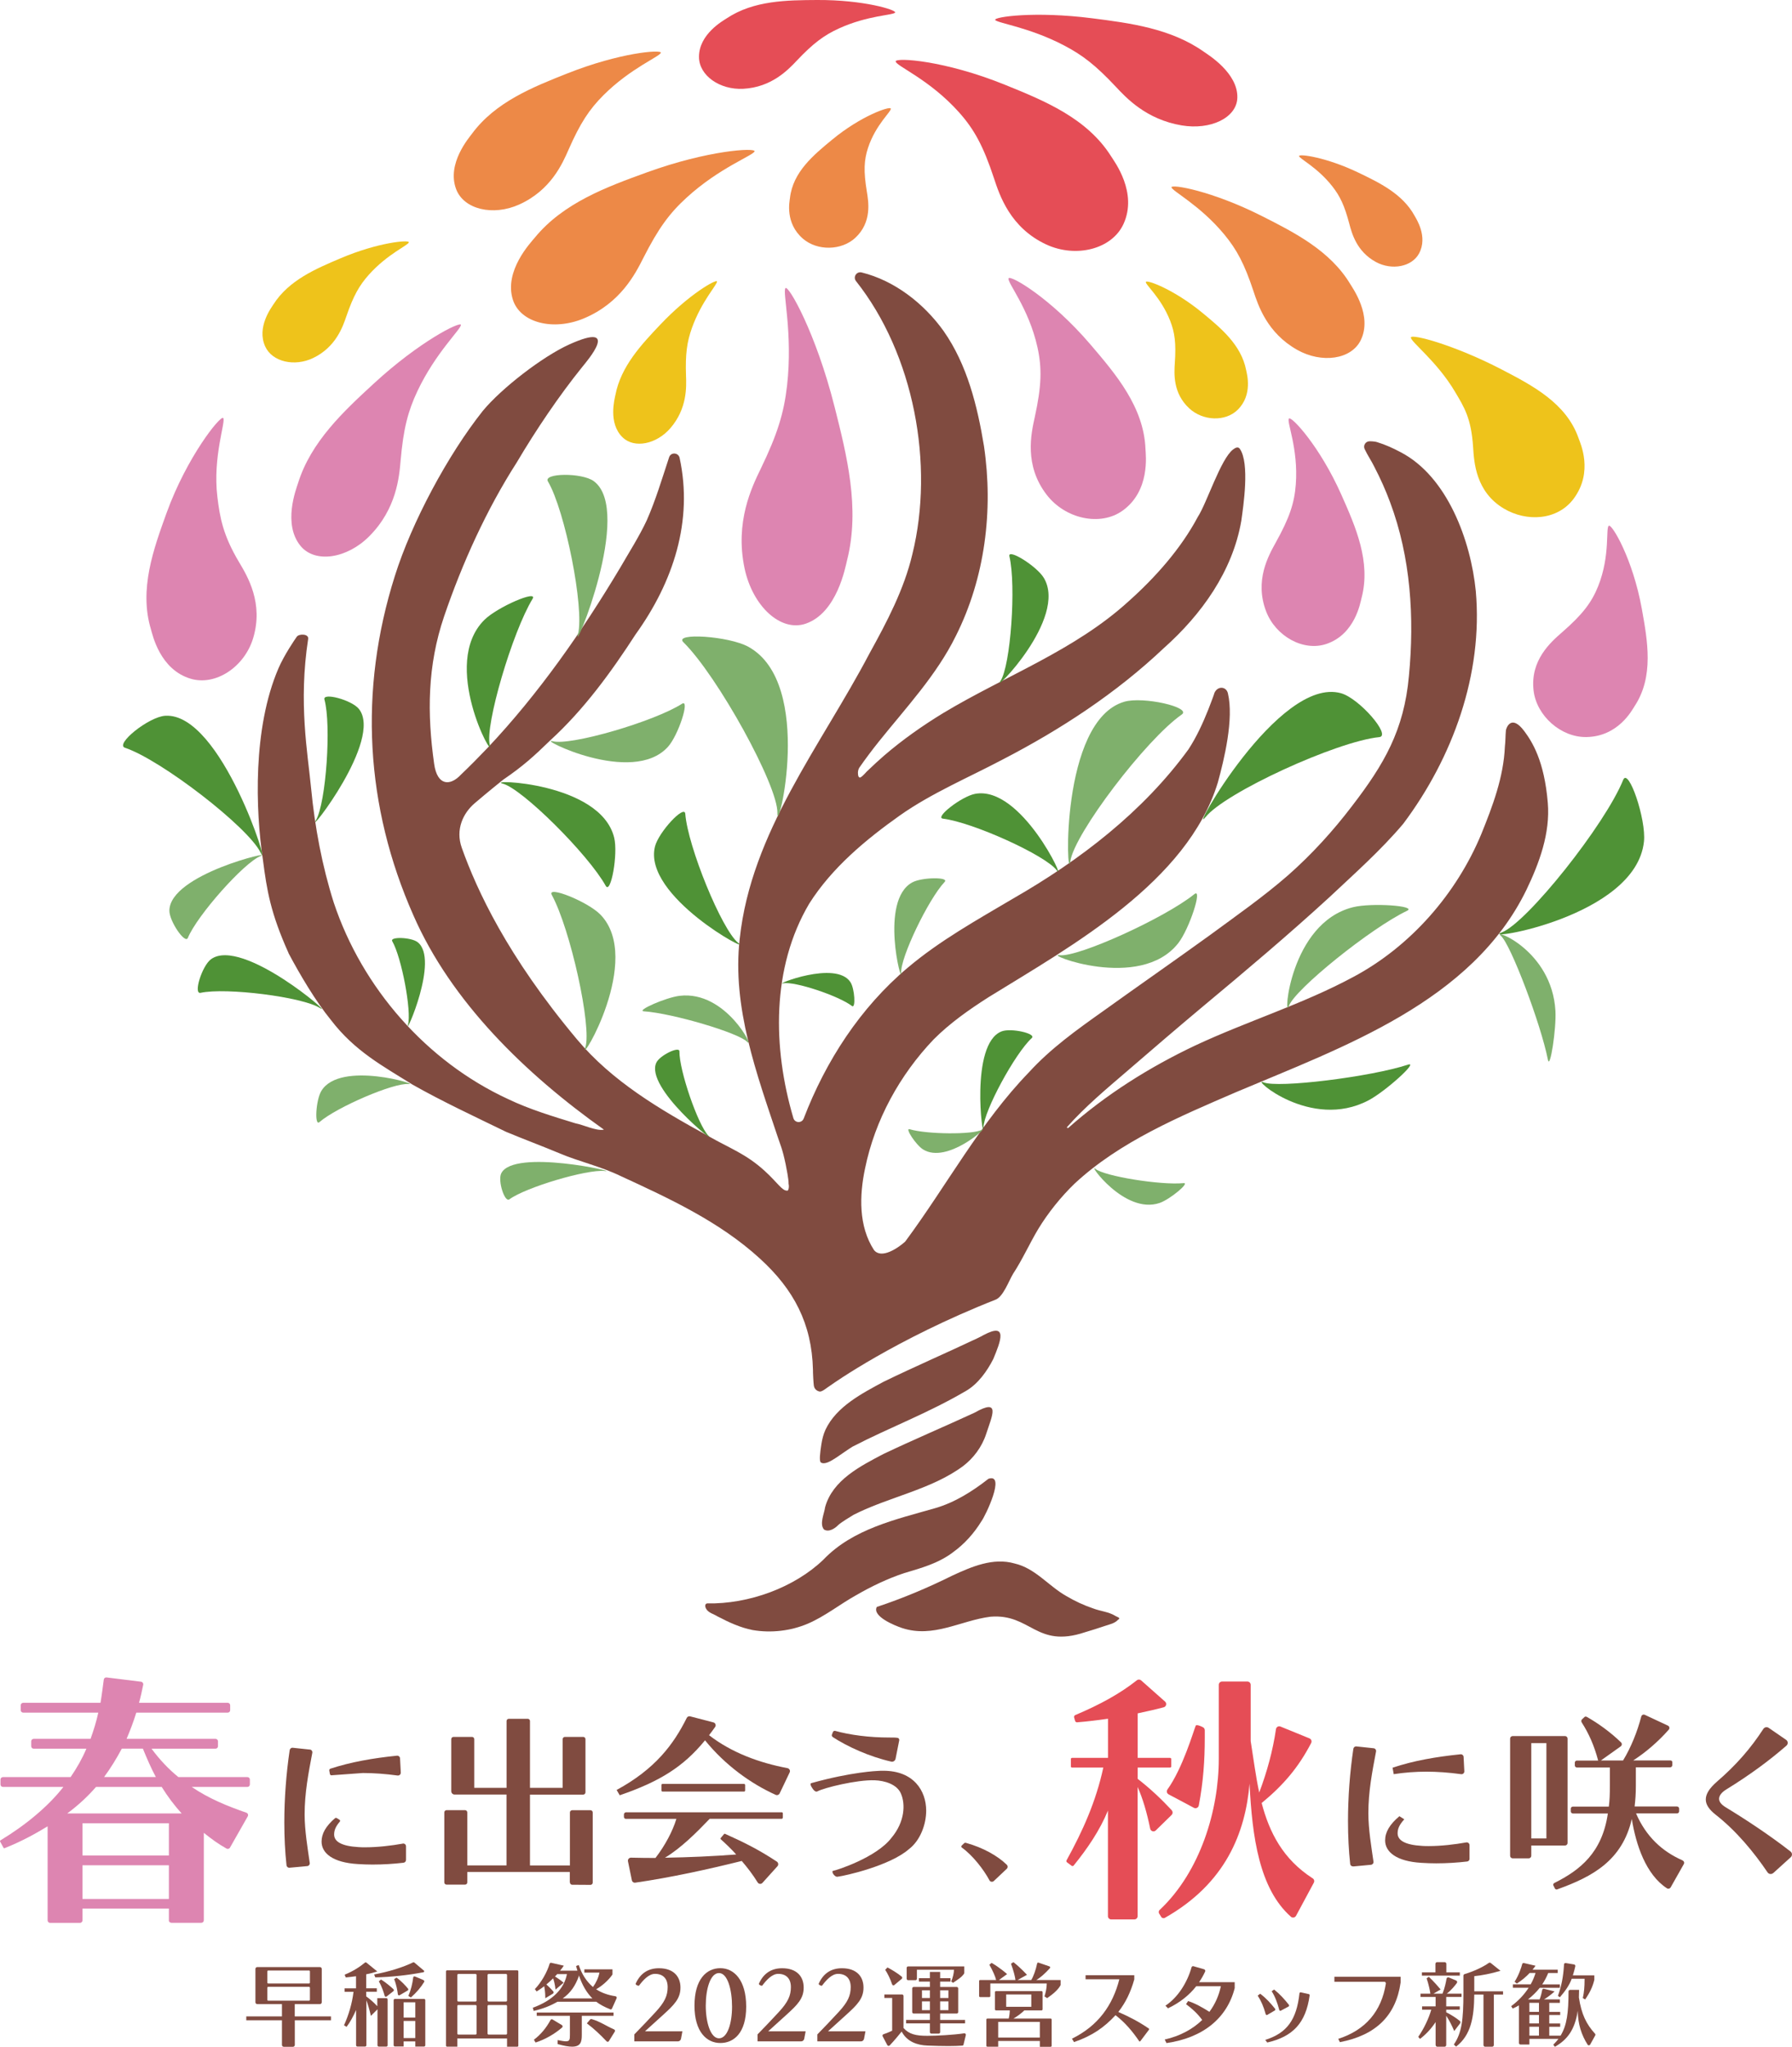 <?xml version="1.0" encoding="UTF-8"?><svg xmlns="http://www.w3.org/2000/svg" viewBox="0 0 293.9 335.6"><defs><style>.i{fill:#ed8947;}.j{fill:#4f9236;}.k{fill:#7fb06c;}.l{fill:#804b40;}.m{fill:#e54d56;}.n{fill:#eec31b;}.o{fill:#dd85b1;}</style></defs><g id="a"/><g id="b"><g id="c"><path class="l" d="M48.35,331.25v4.05c0,.16-.13,.3-.3,.3h-1.51c-.16,0-.3-.13-.3-.3v-4.05h-5.85v-.63h5.85v-2.02h-4.05c-.16,0-.3-.13-.3-.3v-5.47c0-.16,.13-.3,.3-.3h10.28c.16,0,.3,.13,.3,.3v5.47c0,.16-.13,.3-.3,.3h-4.13v2.02h5.94v.63h-5.94Zm2.33-8.16h-6.69c-.08,0-.15,.07-.15,.15v1.83c0,.08,.07,.15,.15,.15h6.69c.08,0,.15-.07,.15-.15v-1.83c0-.08-.07-.15-.15-.15Zm0,2.68h-6.69c-.08,0-.15,.07-.15,.15v1.97c0,.08,.07,.15,.15,.15h6.69c.08,0,.15-.07,.15-.15v-1.97c0-.08-.07-.15-.15-.15Z"/><path class="l" d="M62.11,335.56c-.11,0-.2-.09-.2-.21v-5.9l-1.08,1.08c-.19-.83-.46-1.84-.74-2.55v7.37c0,.11-.09,.21-.21,.21h-1.27c-.11,0-.21-.09-.21-.21v-5.78c-.45,1.02-.97,1.99-1.56,2.76l-.42-.26c.74-1.62,1.33-3.55,1.56-5.49h-1.47v-.56h1.88v-1.99c-.57,.08-1.13,.15-1.68,.2l-.19-.45c1.48-.6,2.57-1.35,3.33-1.98,.08-.06,.18-.06,.25,0l1.78,1.45c-.54,.17-1.16,.34-1.82,.46v2.3h1.74v.56h-1.74v.76c.59,.43,1.28,1.02,1.82,1.62v-1.33h1.48c.11,0,.21,.09,.21,.21v7.53c0,.11-.09,.21-.21,.21h-1.27Zm7.4-12.47c.11,.09,.07,.26-.07,.29-2.45,.47-5.44,.8-7.89,.84l-.19-.48c2.41-.45,4.76-1.18,6.39-1.98,.07-.04,.15-.02,.21,.03l1.53,1.29Zm-6.1,4.26c-.12,.09-.28,.04-.32-.1-.14-.5-.45-1.53-.96-2.37l.35-.31c.82,.48,1.7,1.26,2.06,1.6,.09,.09,.08,.23-.02,.31l-1.12,.88Zm4.7,8.2v-.83h-1.91v.83h-1.43c-.11,0-.21-.09-.21-.21v-7.38c0-.11,.09-.21,.21-.21h4.77c.11,0,.21,.09,.21,.21v7.39c0,.11-.09,.21-.21,.21h-1.43Zm-2.55-8.41c-.13,.08-.29,0-.31-.15-.06-.52-.23-1.58-.61-2.48l.39-.25c.78,.53,1.57,1.42,1.89,1.81,.08,.1,.05,.24-.06,.3l-1.29,.76Zm2.55,1.17h-1.91v2.5h1.91v-2.5Zm0,3.05h-1.91v2.81h1.91v-2.81Zm-1.14-4.09c.43-.98,.67-2,.8-3.04,.02-.13,.15-.21,.28-.16l1.3,.54c.23,.1,.28,.24,.22,.35-.53,.88-1.26,1.74-2.18,2.55l-.42-.25Z"/><path class="l" d="M83.16,335.58v-1.34h-8.16v1.34h-1.68c-.09,0-.17-.08-.17-.17v-12.18c0-.09,.08-.17,.17-.17h11.52c.09,0,.17,.08,.17,.17v12.19c0,.1-.08,.17-.17,.17h-1.68Zm-5.17-11.92h-2.82c-.09,0-.17,.08-.17,.17v4.18c0,.09,.08,.17,.17,.17h2.82c.09,0,.17-.08,.17-.17v-4.18c0-.09-.08-.17-.17-.17Zm0,5.09h-2.82c-.09,0-.17,.08-.17,.17v4.51c0,.09,.08,.17,.17,.17h2.82c.09,0,.17-.08,.17-.17v-4.51c0-.09-.08-.17-.17-.17Zm5-5.09h-2.86c-.09,0-.17,.08-.17,.17v4.18c0,.09,.08,.17,.17,.17h2.86c.09,0,.17-.08,.17-.17v-4.18c0-.09-.08-.17-.17-.17Zm0,5.09h-2.86c-.09,0-.17,.08-.17,.17v4.51c0,.09,.08,.17,.17,.17h2.86c.09,0,.17-.08,.17-.17v-4.51c0-.09-.08-.17-.17-.17Z"/><path class="l" d="M100.08,329.45c-.85-.33-1.67-.76-2.3-1.24h-6.35c-1.11,.65-2.31,1.13-3.9,1.51l-.15-.52c3.22-1.17,5.15-3.1,5.6-5.52h-1.6s-.23,.28-.36,.39c.2,.14,.8,.49,1.42,1.02l-1.33,1.13c-.08-.86-.29-1.56-.39-1.84-.32,.32-.76,.71-1.11,1,.2,.18,.67,.61,1.13,1.14,.1,.11,.07,.29-.06,.37l-1.25,.75v-.15c0-.79-.11-1.5-.17-1.82-.43,.32-.85,.62-1.25,.86l-.29-.39c1.1-1.13,2.03-2.84,2.42-4.15,.04-.12,.16-.19,.28-.16l2.05,.47c-.2,.29-.35,.51-.62,.82h2.85c-.11-.35-.22-.76-.22-.76l.43-.17c.54,1.54,1.23,2.64,2.34,3.61,.51-.69,.91-1.56,1.06-2.36h-2.47v-.54h4.61v.85c-.71,1.02-1.76,1.9-2.68,2.42,.89,.58,1.99,.97,3.17,1.14,.16,.02,.25,.19,.19,.33l-.76,1.69c-.05,.12-.19,.18-.31,.13Zm-12.51,4.99c1.15-.87,2.03-1.96,2.72-3.23,.07-.12,.22-.16,.33-.09l1.53,.92c.14,.09,.16,.29,.04,.4-1.27,1.09-2.83,1.98-4.36,2.46l-.26-.45Zm7.85-3.92v3.13c0,1.09-.15,1.93-1.59,1.93-.56,0-1.33-.12-2.38-.43v-.65c.63,.12,1.06,.2,1.36,.2,.62,0,.66-.29,.66-1.05v-3.13h-5.44v-.54h12.59v.54h-5.2Zm1.74-2.85c-.96-.96-1.68-2.19-2.22-3.81v.14c-.57,1.6-1.37,2.76-2.65,3.67h4.87Zm2.71,7c-.08,.13-.27,.15-.38,.04-1.04-1.1-2.1-2.1-3.24-2.95l.54-.64c.06-.06,.16-.08,.24-.06,1.36,.38,2.41,1.14,3.68,1.69,.14,.06,.2,.23,.12,.36l-.97,1.56Z"/><path class="l" d="M104.03,334.71v-1.14c.96-.97,2.42-2.51,3.5-3.68,1.5-1.63,1.97-2.68,1.97-4.08s-.77-2.17-2.08-2.17c-1.02,0-1.96,1.05-2.61,1.92-.1,.13-.62-.15-.56-.3,.78-1.75,2.1-2.54,3.82-2.54,2.42,0,3.53,1.38,3.53,3.17s-.99,2.81-2.95,4.57c-.76,.68-2.17,1.95-2.87,2.6h6.14l-.23,1.22c-.05,.25-.26,.43-.5,.43h-7.18Z"/><path class="l" d="M124.24,334.71v-1.14c.96-.97,2.42-2.51,3.5-3.68,1.5-1.63,1.97-2.68,1.97-4.08s-.77-2.17-2.08-2.17c-1.02,0-1.96,1.05-2.61,1.92-.1,.13-.62-.15-.56-.3,.78-1.75,2.1-2.54,3.82-2.54,2.42,0,3.53,1.38,3.53,3.17s-.99,2.81-2.95,4.57c-.76,.68-2.17,1.95-2.87,2.6h6.14l-.23,1.22c-.05,.25-.26,.43-.5,.43h-7.18Z"/><path class="l" d="M134.05,334.71v-1.14c.96-.97,2.42-2.51,3.5-3.68,1.5-1.63,1.97-2.68,1.97-4.08s-.77-2.17-2.08-2.17c-1.02,0-1.96,1.05-2.61,1.92-.1,.13-.62-.15-.56-.3,.78-1.75,2.1-2.54,3.82-2.54,2.42,0,3.53,1.38,3.53,3.17s-.99,2.81-2.95,4.57c-.76,.68-2.17,1.95-2.87,2.6h6.14l-.23,1.22c-.05,.25-.26,.43-.5,.43h-7.18Z"/><path class="l" d="M113.9,328.85c0-4.35,1.99-6.14,4.24-6.14s4.24,1.95,4.24,6.3-2.04,5.97-4.24,5.97-4.24-1.78-4.24-6.12Zm6.16,.16c0-2.74-.72-5.5-2.14-5.5s-2.17,2.6-2.17,5.35,.79,5.35,2.17,5.35,2.14-2.44,2.14-5.19Z"/><path class="l" d="M158.04,335.22c-.02,.1-.11,.18-.21,.19-.61,.04-1.38,.07-2.27,.07-1.03,0-2.22-.03-3.47-.08-1.63-.06-3.35-.63-4.21-2.3-.42,.53-1.23,1.5-1.97,2.28-.11,.12-.31,.09-.39-.06l-.76-1.44c-.07-.13,0-.29,.14-.34,.74-.24,1.42-.58,1.42-.58v-5.37h-1.28v-.57h2.9c.13,0,.24,.11,.24,.24v5.26c.93,1.03,2.04,1.28,3.9,1.28,1.52,0,4.27-.14,6.05-.41,.17-.03,.31,.13,.27,.3l-.37,1.52Zm-11.35-9.75c-.13,.11-.33,.05-.38-.11-.31-.93-.71-1.74-1.13-2.38l.37-.39c.74,.39,1.55,.87,2.33,1.5,.12,.1,.12,.29,0,.38l-1.19,.99Zm7.5,6.29v1.44c0,.13-.11,.24-.24,.24h-1.2c-.13,0-.24-.11-.24-.24v-1.44h-3.9v-.56h3.9v-1.05h-2.66c-.13,0-.24-.11-.24-.24v-3.88c0-.13,.11-.24,.24-.24h2.66v-.88h-1.8v-.56h1.8v-1.02h1.68v1.02h1.7v.56h-1.7v.88h2.72c.13,0,.24,.11,.24,.24v3.88c0,.13-.11,.24-.24,.24h-2.72v1.05h4.09v.56h-4.09Zm1.82-6.88c.28-.69,.43-1.3,.45-1.91h-6.08v1.47c0,.13-.11,.24-.24,.24h-1.2c-.13,0-.24-.11-.24-.24v-1.78c0-.13,.11-.24,.24-.24h9.21v1.06c0,.05-.02,.1-.05,.15-.41,.58-.88,.85-1.79,1.48l-.31-.22Zm-3.5,1.46h-1.3v1.26h1.3v-1.26Zm0,1.82h-1.3v1.43h1.3v-1.43Zm3.04-1.82h-1.36v1.26h1.36v-1.26Zm0,1.82h-1.36v1.43h1.36v-1.43Z"/><path class="l" d="M171.3,327.34c.18-.55,.37-1.33,.37-2.04v-.08h-9.25v2.06c0,.1-.08,.17-.17,.17h-1.5c-.1,0-.17-.08-.17-.17v-2.46c0-.1,.08-.17,.17-.17h2.62c-.12-.54-.56-1.57-1.11-2.5l.37-.31c1.39,.8,2.54,1.84,2.54,1.84l-1.34,.97h2.71c-.06-.54-.32-1.57-.73-2.67l.4-.26c1.25,.99,2.22,2.08,2.22,2.08l-1.54,.85h2.25c.31-.5,.74-1.62,.96-2.72,.02-.1,.12-.16,.22-.13l1.8,.62c.12,.04,.15,.2,.07,.29-.84,.92-1.59,1.57-2.22,1.94h3.98v.83c-.39,.77-1.33,1.54-2.21,2.14l-.45-.29Zm-.76,8.25v-.94h-6.83v.94h-1.77c-.1,0-.17-.08-.17-.17v-4.28c0-.1,.08-.17,.17-.17h3.5c.11-.43,.17-1.02,.17-1.34h-2.26c-.1,0-.17-.08-.17-.17v-2.82c0-.1,.08-.17,.17-.17h7.47c.1,0,.17,.08,.17,.17v2.82c0,.1-.08,.17-.17,.17h-2.82c-.34,.35-1.17,1-1.79,1.34h6.1c.1,0,.17,.08,.17,.17v4.29c0,.1-.08,.17-.17,.17h-1.77Zm0-4.07h-6.83v2.56h6.83v-2.56Zm-1.4-4.5h-4.12v2.02h4.12v-2.02Z"/><path class="l" d="M186.82,334.66c-1.02-1.5-2.29-3.05-3.87-4.24-1.82,1.97-3.78,3.37-6.8,4.41l-.34-.56c4.3-2.11,6.68-5.48,7.77-9.74h-5.54v-.67h7.99v.69c-.6,2.12-1.42,3.8-2.62,5.34,1.83,.79,3.42,1.63,4.99,2.71,.07,.05,.08,.15,.03,.21l-1.4,1.86c-.06,.08-.17,.08-.22,0Z"/><path class="l" d="M202.51,325.94c-1.25,4.96-5.2,8.19-11.2,9.05l-.29-.58c2.55-.58,4.61-1.72,6.15-3.21-.8-1.1-1.77-1.94-2.65-2.59l.34-.51c1.2,.39,2.33,1.04,3.49,1.77,.93-1.25,1.56-2.67,1.88-4.2h-4.04c-1.14,1.47-2.74,2.73-4.63,3.62l-.42-.43c2.1-1.39,3.61-3.88,4.28-6.29,.04-.14,.18-.22,.32-.18l1.74,.5c.16,.05,.24,.23,.17,.38-.29,.62-.59,1.15-.99,1.74h5.84v.93Z"/><path class="l" d="M207.84,330.37c-.1,.06-.23,0-.26-.12-.32-1.21-.77-2.22-1.31-3.04l.41-.31c.99,.75,1.65,1.49,2.44,2.46,.07,.09,.05,.23-.05,.29l-1.23,.72Zm-.33,4.1c3.54-1.11,5.14-3.29,5.61-7.63,.01-.11,.11-.19,.22-.17l1.31,.29c.09,.02,.16,.12,.14,.22-.63,4.53-2.75,6.75-6.95,7.72l-.34-.44Zm2.56-4.79c-.1,.06-.23,0-.26-.12-.32-1.21-.71-2.24-1.25-3.07l.4-.28c.98,.78,1.65,1.54,2.42,2.5,.07,.09,.05,.23-.05,.29l-1.25,.67Z"/><path class="l" d="M219.48,334.3c4.48-1.44,7.1-4.54,7.81-9.06,.02-.15-.09-.3-.24-.3h-8.2v-.82h10.86v.94c-.77,5.44-4.07,8.65-9.96,9.78l-.26-.53Z"/><path class="l" d="M235.45,335.31v-3.76c-.74,1.11-1.56,1.99-2.56,2.76l-.29-.34c.91-1.3,1.73-3.01,2.14-4.46h-1.51v-.54h2.22v-1.54h-2.48v-.54h1.62c-.2-1.39-.62-2.51-.62-2.51l.37-.26s.99,.94,1.93,2.08l-1.17,.69h1.48c.37-.9,.57-1.92,.66-2.45,.03-.18,.22-.28,.38-.21l1.19,.5c.17,.07,.23,.27,.12,.42-.3,.41-.91,1.17-1.65,1.74h2.42v.54h-2.51v1.54h2.22v.54h-2.22v.43c.79,.4,1.61,.91,2.24,1.43,.11,.1,.13,.26,.04,.38l-.97,1.27c-.34-.83-.83-1.8-1.31-2.51v4.8c0,.15-.12,.28-.28,.28h-1.17c-.15,0-.28-.12-.28-.28Zm-2.25-11.38v-.54h2.22v-1.39c0-.15,.12-.28,.28-.28h1.23c.15,0,.28,.12,.28,.28v1.39h2.21v.54h-6.22Zm10.38,11.66c-.15,0-.28-.12-.28-.28v-8.27h-1.51c-.03,3.73-.54,6.65-2.98,8.53l-.37-.34c1.3-1.9,1.57-4.09,1.57-8.44v-2.85c0-.12,.08-.23,.2-.26,1.54-.47,2.98-1.14,3.96-1.83,.1-.07,.23-.06,.32,.01l1.6,1.28c-1.48,.45-3.09,.76-4.3,.88v2.48h4.72v.54h-1.51v8.27c0,.15-.12,.28-.28,.28h-1.14Z"/><path class="l" d="M260.38,335.25c-1.01-1.58-1.59-3.38-1.62-5.56-.46,3.1-1.7,4.75-3.75,5.91l-.26-.34c.32-.32,.6-.65,.85-.96h-4.77v.93h-1.46c-.14,0-.25-.11-.25-.25v-6.17c-.34,.2-.69,.37-1.03,.52l-.25-.39c1.2-.88,2.14-1.9,2.87-3.02h-2.59v-.56h2.92c.34-.59,.6-1.22,.8-1.87h-.96c-.54,.59-1.36,1.28-2.11,1.74l-.37-.29c.73-1.13,1.12-2.4,1.25-2.9,.03-.13,.16-.2,.29-.17l1.89,.44s-.19,.31-.48,.65h4.13v.54h-1.56c-.28,.68-.6,1.3-.99,1.87h2.9v.56h-3.3c-.55,.69-1.2,1.33-1.93,1.9h1.91c.24-.64,.36-1.22,.42-1.55,.03-.14,.16-.23,.3-.19l1.73,.43s-.74,.73-1.74,1.31h2.61v.57h-1.74v1.48h1.79v.51h-1.79v1.39h1.79v.54h-1.79v1.46h1.85c1.05-1.72,1.3-3.76,1.31-7.26,0-.14,.11-.25,.25-.25h1.48c0,.43-.02,.85-.03,1.25,.42,2.76,1.22,4.37,2.64,5.93,.07,.08,.09,.19,.04,.28l-.83,1.5c-.09,.16-.33,.18-.43,.02Zm-7.98-6.86h-1.57v1.48h1.57v-1.48Zm0,1.99h-1.57v1.39h1.57v-1.39Zm0,1.93h-1.57v1.46h1.57v-1.46Zm7.19-4.69c.22-.99,.29-1.91,.29-2.92v-.26h-2.11c-.37,1.08-1.14,2.11-1.94,3.04l-.32-.23c.55-1.52,.88-3.03,1-5.15,0-.15,.14-.26,.29-.23l1.36,.23c.14,.02,.23,.16,.2,.3-.1,.49-.24,.95-.4,1.49h3.52v.73c-.26,1.08-.71,2.08-1.51,3.22l-.37-.22Z"/></g><g id="d"><path class="o" d="M27.7,314.98v-2.04H13.53v1.92c0,.23-.18,.42-.41,.42h-4.9c-.23,0-.41-.19-.41-.42v-15.41c-2.1,1.28-4.38,2.52-7.05,3.58-.07,.03-.16,0-.19-.07l-.55-1.01c-.04-.07-.01-.16,.06-.2,4.26-2.58,7.89-5.65,10.32-8.76H.48c-.22,0-.4-.18-.4-.4v-.81c0-.22,.18-.4,.4-.4H11.58c1.04-1.52,1.91-3.05,2.59-4.66H5.52c-.22,0-.4-.18-.4-.4v-.81c0-.22,.18-.4,.4-.4H14.85c.5-1.39,.95-2.82,1.27-4.3H3.8c-.22,0-.4-.18-.4-.4v-.81c0-.22,.18-.4,.4-.4h12.68c.21-1.22,.37-2.51,.54-3.8,.03-.23,.23-.39,.46-.36l5.65,.7c.24,.03,.4,.25,.36,.49-.19,.97-.46,2.16-.69,2.97h14.55c.22,0,.4,.18,.4,.4v.81c0,.22-.18,.4-.4,.4h-15c-.45,1.48-1,2.91-1.59,4.3h14.59c.22,0,.4,.18,.4,.4v.81c0,.22-.18,.4-.4,.4h-10.5c1.36,1.84,2.86,3.41,4.41,4.66h11.32c.22,0,.4,.18,.4,.4v.81c0,.22-.18,.4-.4,.4h-9.14c2.81,1.92,5.87,3.15,8.97,4.23,.25,.09,.35,.37,.22,.6l-2.91,5.12c-.11,.2-.37,.27-.57,.16-1.43-.81-2.42-1.54-3.72-2.58v14.33c0,.23-.18,.42-.41,.42h-4.9c-.23,0-.41-.19-.41-.3Zm-11.95-21.99c-1.36,1.57-2.91,3-4.72,4.35H29.79c-1.18-1.3-2.27-2.74-3.27-4.35H15.75Zm11.95,5.96H13.53v5.28h14.17v-5.28Zm0,6.89H13.53v5.52h14.17v-5.52Zm-7.72-19.13c-.86,1.61-1.82,3.18-2.91,4.66h8.49c-.77-1.43-1.45-3-2.13-4.66h-3.45Z"/><path class="l" d="M93.45,308.65v-1.72h-16.81v1.71c0,.2-.16,.37-.37,.37h-3.03c-.2,0-.37-.16-.37-.37v-11.47c0-.2,.16-.37,.37-.37h3.03c.2,0,.37,.16,.37,.37v8.69h6.43v-11.62h-8.51c-.31,0-.55-.25-.55-.55v-8.53c0-.2,.16-.37,.37-.37h3.03c.2,0,.37,.16,.37,.37v7.98h5.3v-10.95c0-.2,.16-.37,.37-.37h3.1c.2,0,.37,.16,.37,.37v10.95h5.36v-7.98c0-.2,.16-.37,.37-.37h3c.2,0,.37,.16,.37,.37v8.72c0,.2-.16,.37-.37,.37h-8.73v11.62h6.55v-8.69c0-.2,.16-.37,.37-.37h3c.2,0,.37,.16,.37,.37v11.5c0,.2-.17,.37-.37,.37l-3-.02c-.2,0-.36-.16-.36-.37Z"/><path class="l" d="M221.94,306.02c-.25,.02-.48-.15-.5-.4-.24-2.18-.36-4.57-.36-7.03,0-3.91,.31-8.02,.88-11.85,.04-.25,.26-.42,.51-.39l2.81,.3c.27,.03,.45,.27,.4,.54-.63,3.31-1.26,6.56-1.26,10.12,0,2.59,.5,5.57,.84,7.93,.04,.26-.15,.49-.41,.52l-2.9,.27Zm19.08-1.26c0,.24-.17,.43-.4,.46-1.61,.19-3.35,.3-5.09,.3-.8,0-1.58-.03-2.39-.08-4.16-.24-5.97-1.81-5.97-3.68,0-1.35,.73-2.61,2.34-3.97l.8,.51c-.86,.95-1.09,1.59-1.09,2.3,0,1.14,1.19,1.9,4.02,2.06,.36,.03,.72,.03,1.08,.03,2.05,0,4.3-.27,6.15-.6,.28-.05,.54,.16,.54,.45v2.23Zm-.86-14.33c.01,.29-.24,.51-.53,.47-1.99-.27-3.89-.41-5.69-.41s-3.64,.14-5.36,.41l-.19-1.06c3.39-1.14,7.13-1.79,11.14-2.2,.26-.03,.5,.17,.51,.44l.12,2.34Z"/><path class="l" d="M290.82,307.11c-.28,.25-.72,.2-.93-.11-2.24-3.31-5.12-6.8-8.52-9.46-1.01-.8-1.61-1.6-1.61-2.49s.57-1.83,1.85-2.94c3.14-2.71,5.52-5.44,7.59-8.63,.19-.29,.58-.37,.87-.18l2.86,1.97c.33,.22,.36,.69,.06,.95-2.78,2.43-6.07,4.85-9.86,7.18-.8,.49-1.19,1.03-1.19,1.54,0,.49,.36,.94,1.1,1.4,3.13,1.89,7.26,4.61,10.63,7.25,.29,.23,.3,.67,.03,.92l-2.88,2.61Z"/><g><path class="l" d="M54.41,291.08l5.1-.37c1.8,0,3.7,.14,5.69,.41,.29,.04,.54-.19,.53-.47l-.12-2.34c-.01-.26-.25-.47-.51-.44-3.93,.4-7.6,1.04-10.94,2.14-.12,.05-.18,.19-.15,.33h0l.1,.55c.04,.13,.16,.22,.3,.2Z"/><path class="l" d="M50.83,286.87l-2.81-.3c-.25-.03-.47,.14-.51,.39-.57,3.83-.88,7.94-.88,11.85,0,2.46,.12,4.84,.36,7.03,.03,.25,.25,.43,.5,.4l2.9-.27c.26-.02,.45-.26,.41-.52-.34-2.36-.84-5.34-.84-7.93,0-3.56,.63-6.81,1.26-10.12,.05-.26-.13-.51-.4-.54Z"/><path class="l" d="M66.05,302.29c-1.85,.33-4.1,.6-6.15,.6-.36,0-.72,0-1.08-.03-2.83-.16-4.02-.92-4.02-2.06,0-.66,.21-1.28,.94-2.13,.05-.09,.06-.21-.03-.27l-.46-.29c-.1-.07-.22-.06-.31,.01-1.51,1.31-2.2,2.53-2.2,3.84,0,1.87,1.8,3.44,5.97,3.68,.81,.05,1.58,.08,2.39,.08,1.74,0,3.48-.11,5.09-.3,.23-.03,.4-.23,.4-.46v-2.23c0-.29-.25-.5-.54-.45Z"/></g><g><path class="l" d="M275.99,305.05c-3.42-1.48-6.05-3.97-7.67-7.72h6.73c.19,0,.33-.15,.34-.34v-.45c-.01-.18-.15-.32-.33-.34h-6.97c.13-1.16,.2-2.06,.2-3.42v-3h5.63c.19,0,.34-.16,.35-.35v-.5c0-.15-.12-.28-.3-.28h-6.12c1.98-1.27,4.04-3.01,5.84-5.05,.19-.21,.11-.55-.14-.66l-3.79-1.77c-.24-.11-.51,.02-.58,.27-.64,2.47-1.68,5.07-2.99,7.22h-3.64l3.26-2.32c.21-.15,.24-.46,.06-.64-1.69-1.65-3.79-3.17-5.67-4.22-.11-.03-.2-.05-.32,.04l-.45,.42c-.11,.14-.11,.33-.01,.49,1.13,1.76,2.03,3.74,2.69,6.24h-3.49c-.19,0-.33,.15-.34,.34v.46c.01,.18,.16,.33,.34,.34h5.41v3.03c0,1.35-.03,2.26-.17,3.38h-5.91c-.18,.01-.32,.15-.33,.33v.46c.01,.19,.17,.34,.36,.34h5.72c-.94,6.43-4.56,9.28-8.77,11.39-.14,.06-.23,.24-.18,.37l.26,.53c.07,.13,.24,.21,.38,.15,5.9-2.11,10.67-4.78,12.24-11.54,.67,4.2,2.3,9.12,5.77,11.37,.2,.13,.48,.05,.6-.16l2.16-3.82c.12-.22,.03-.49-.2-.58Z"/><path class="l" d="M257.09,302.18v-17.11c0-.23-.19-.42-.42-.42h-8.58c-.23,0-.42,.19-.42,.42v19.21c0,.23,.19,.42,.42,.42h2.63c.23,0,.42-.19,.42-.42v-1.68h5.53c.23,0,.42-.19,.42-.42Zm-3.47-.74h-2.48v-15.63h2.48v15.63Z"/></g><g><path class="m" d="M192.18,296.82c-1.74-1.87-3.57-3.59-5.59-5.15v-1.85h5.31c.1,0,.19-.08,.19-.19v-1.21c0-.1-.08-.19-.19-.19h-5.31v-7.3c1.49-.32,2.95-.64,4.28-1,.41-.11,.53-.65,.21-.93l-3.93-3.48c-.2-.17-.48-.18-.69-.02-2.72,2.16-6.01,3.98-10.13,5.72-.13,.07-.2,.22-.17,.37l.15,.53h0c.03,.16,.16,.27,.31,.28,1.65-.13,3.37-.34,5.1-.59v6.42h-5.9c-.1,0-.19,.08-.19,.19v1.21c0,.1,.08,.19,.19,.19h5.13c-1.2,5.56-3.37,10.39-6.03,15.21-.06,.11-.03,.24,.07,.32l.76,.57c.11,.08,.26,.06,.34-.04,2.24-2.76,4.3-5.78,5.62-9.01v17.31c0,.3,.24,.54,.54,.54h3.79c.3,0,.54-.24,.54-.54v-21.18c.85,1.92,1.51,4.16,2.06,6.84,.09,.42,.6,.59,.91,.29l2.6-2.54c.21-.21,.22-.55,.02-.77Z"/><path class="m" d="M215.29,307.98c-4.89-3.15-7.1-7.52-8.37-12.35,3.59-2.95,6.05-5.86,8.12-9.84,.15-.28,.02-.64-.28-.76l-4.76-1.94c-.32-.13-.68,.08-.73,.42-.52,3.55-1.48,7.05-2.75,10.4-.59-2.77-.95-5.63-1.4-8.44v-9.22c0-.3-.24-.54-.54-.54h-4.15c-.3,0-.54,.24-.54,.54v12.12c0,8.43-3.01,18.46-9.63,24.73h0c-.2,.13-.26,.37-.19,.59l.42,.68c.13,.13,.32,.17,.5,.12,10.07-5.67,13.27-14.06,13.94-22.03,.44,8.73,1.59,17.22,6.79,21.82,.26,.23,.67,.15,.84-.16l2.92-5.43c.13-.25,.05-.56-.19-.71Z"/><path class="m" d="M191.64,294.2l4.17,2.22c.32,.17,.73-.02,.8-.38,.74-3.88,.98-7.38,.98-11.1v-1.25c0-.23-.14-.43-.35-.51,0,0-1.01-.53-1.14-.22-.35,.85-2.12,6.95-4.63,10.45-.19,.27-.11,.64,.18,.79Z"/></g><path class="l" d="M165.13,305.76c-1.52-1.48-3.89-2.81-6.68-3.59-.13-.05-.27-.02-.36,.09l-.35,.33c-.12,.15-.09,.24,0,.34,1.79,1.28,3.59,3.6,4.54,5.38,.13,.25,.47,.31,.69,.13l2.12-2c.2-.17,.23-.48,.04-.67Z"/><g><path class="l" d="M144.88,290.34c-.31,0-.61,0-.95,.03,0,0-4.23,.14-10.87,2-.42,.12,.35,1.08,.35,1.08,.17,.21,.42,.39,.65,.27,1.07-.58,6.43-1.92,9.4-1.82,1.61,.06,3.61,.64,4.28,2.14,.79,1.76,.66,4.68-1.52,7.28-2.46,3.26-9.12,5.37-9.55,5.42-.43,.04,.18,1.04,.67,.98,1.47-.19,8.64-1.84,11.71-4.51,1.89-1.43,2.85-4.09,2.85-6.32,0-3.27-2.05-6.55-7.02-6.55Z"/><path class="l" d="M136.55,284.8c2.44,1.59,5.99,3.21,9.61,4.04,.33,.08,.65-.14,.72-.47l.6-3.02c.04-.19-.09-.38-.28-.41-.45-.06-.92-.05-1.35-.05-3.32,0-6.46-.42-8.88-1.09-.16-.04-.31,.05-.37,.2l-.16,.41c-.06,.14,0,.3,.12,.38Z"/></g><g><path class="l" d="M128.22,297.15h-25.58c-.16,.03-.28,.15-.31,.31v.48c.02,.16,.14,.28,.3,.29h8.3c-.6,2.01-1.87,4.39-3.43,6.41-1.48,0-2.57-.02-4.01-.05-.32,0-.56,.28-.5,.59l.64,3.12c.05,.26,.29,.43,.55,.39,5.83-.84,12-2.2,17.47-3.56,.86,1,1.8,2.2,2.61,3.52,.17,.28,.56,.32,.78,.08l2.47-2.74c.2-.22,.15-.58-.1-.75-2.89-1.92-5.42-3.18-8.46-4.54h0c-.07-.05-.17-.03-.22,.04l-.52,.62c-.05,.06-.05,.15,0,.21,.81,.73,1.8,1.67,2.53,2.5-3.65,.28-7.77,.47-11.68,.53,2.63-1.58,5.2-4.15,7.33-6.38h11.8c.11,0,.19-.09,.2-.2v-.69c0-.11-.09-.19-.2-.19Z"/><path class="l" d="M129.15,289.91c-4.64-.87-9.18-2.55-12.86-5.4,.34-.44,.66-.88,.99-1.34,.2-.28,.06-.68-.28-.76l-3.81-.99c-.22-.06-.46,.05-.56,.26-2.17,4.35-5.17,8.37-11.5,11.81l.51,.87c6.57-2.26,10.44-4.67,13.99-9.01,3.28,4.06,7.53,7.12,11.59,8.94,.25,.11,.53,0,.65-.24l1.64-3.44c.14-.29-.04-.63-.35-.69Z"/><rect class="l" x="108.48" y="292.5" width="13.73" height="1.25" rx=".17" ry=".17"/></g></g></g><g id="e"><g id="f"><path class="l" d="M129.08,195.25c.32-.03,.35-.82,.25-1.21,.04-.54-.36-2.59-.47-3.12-.55-2.62-.92-3.32-1.24-4.3-3.49-10.47-7.59-21.48-6.3-32.69,1.86-17.49,13.32-31.64,21.26-46.75,2.86-5.18,5.7-10.54,7.06-16.34,3.61-14.66,.27-32.74-9.25-44.75-.53-.67,.09-1.62,.92-1.42,5.43,1.34,10.23,5.11,13.45,9.61,3.87,5.52,5.54,12.3,6.62,18.87,1.55,10.5,.18,21.58-4.61,31.11-3.17,6.44-8.16,11.75-12.61,17.3-1.09,1.36-2.25,2.9-3.24,4.33-.17,.28-.25,.69-.2,1.02,0,.23,.07,.57,.34,.59,.55-.28,.96-.93,1.45-1.33,.81-.78,1.65-1.55,2.49-2.28,3.02-2.6,6.32-4.92,9.72-6.99,10.13-6.09,21.56-10.25,30.39-18.32,4.38-3.9,8.59-8.65,11.34-13.83,1.48-2.26,3.74-9.49,5.78-11.05,.39-.3,.83-.51,1.11-.11,1.65,2.37,.58,9.38,.24,11.82-1.43,8.27-6.54,15.37-12.71,20.86-7.81,7.39-16.91,13.34-26.44,18.27-5.62,2.97-11.58,5.47-16.8,9.13-5.64,4-11.18,8.6-14.91,14.49-6.22,10.52-6,23.66-2.6,35.17,.24,.82,1.38,.87,1.69,.07,3.62-9.44,9.29-18.19,17.05-24.72,5.28-4.47,11.42-7.87,17.35-11.38,10.92-6.27,21.25-14.19,28.71-24.44,1.32-2.02,2.37-4.31,3.26-6.55,.27-.74,.73-1.85,.97-2.61v-.03c.51-1.25,1.95-1.15,2.23-.01,1.01,4.2-.61,10.88-1.65,14.65-5,16.32-23.92,26.75-37.61,35.2-3.18,2.03-6.33,4.24-9,6.92-5.56,5.83-9.62,13.22-11.24,21.13-.94,4.41-1.09,9.49,1.46,13.4,1.22,1.53,3.92-.32,5.06-1.33l.13-.15c6.79-9.18,12.25-19.43,20.25-27.69,3.55-3.89,7.84-6.95,12.11-9.98,5.81-4.17,11.7-8.26,17.5-12.45,4.35-3.2,8.82-6.32,12.89-9.87,3.85-3.4,7.33-7.22,10.44-11.3,5.29-6.88,8.55-12.46,9.35-21.33,.92-9.57,.31-19.44-3.08-28.5-.71-1.93-1.61-3.94-2.56-5.76-.46-.96-1.14-1.95-1.62-2.97-.28-.61,.17-1.29,.84-1.28,.28,0,.55,.02,.82,.06,.13,.02,.25,.04,.37,.08,1.33,.4,2.63,.99,3.85,1.64,7.71,3.99,11.54,14.58,12.35,22.79,1.21,13.61-3.79,27.34-11.9,38.15l-.05,.06c-3.67,4.33-7.96,8.13-12.09,12.01-6.72,6.16-13.7,12.04-20.7,17.87-4.17,3.49-8.32,7.05-12.43,10.6-3.41,2.93-6.89,5.83-9.88,9.2,0,.02,0,.05,0,.07,.05,.04,.12,.11,.19,.08,6.22-5.51,13.33-9.98,20.83-13.53,8.52-3.99,17.65-6.78,25.95-11.25,9.39-5.01,16.92-13.63,20.99-23.44,1.86-4.59,3.65-9.33,3.86-14.32,.11-.92,.08-1.74,.17-2.67,.04-.36,.86-2.76,3.02,.14,1.24,1.67,3.28,4.8,3.85,11.76,.41,4.99-1.39,9.84-3.51,14.26-8.97,18.38-30,25.71-47.66,33.18-9.21,3.98-19.01,8.07-26.45,14.99-2.22,2.14-4.32,4.76-5.92,7.38-1.43,2.37-2.63,5.08-4.16,7.4-.68,1.13-1.61,3.74-2.85,4.23-16.49,6.5-26.84,13.89-26.84,13.89-.92,.58-1.63,1.29-2.09,1.17-.41-.11-.81-.37-.9-.99-.06-.39-.15-2.11-.14-2.59-.19-7.55-3.14-13.14-8.69-18.2-6.59-6.04-14.87-9.87-22.91-13.57-3.28-1.58-6.79-2.36-9.85-3.65-2.76-1.16-6.08-2.4-8.83-3.55l-.05-.02c-5.11-2.49-10.39-4.94-15.34-7.74-4.87-3.05-9.47-5.48-13.38-10.59-2.48-3.03-5.07-7.41-6.97-10.98,0-.02,.02,0,.01-.01-2.95-6.57-3.55-10.25-4.2-15.29-1.22-8.14-1.68-21.57,2.55-31.39,.93-2.17,2.72-4.79,3.01-5.19,.38-.51,1.99-.48,1.86,.37-1.62,10.51-.07,18.71,.49,24.56,.6,6.25,1.8,12.68,3.71,18.68,4.65,13.96,15.21,26.05,28.61,32.22,3.48,1.67,7.37,2.84,11.05,3.97,1.2,.21,3.32,1.24,4.53,1.05,.01,0,.13-.03,.08-.02h.04c-12.87-9.13-25.05-20.95-31.26-35.16-7.86-17.77-8.99-36.82-3.03-55.63,2.77-8.81,8.69-19.85,14.44-27.08,3.06-3.69,9.77-8.89,14.18-10.88,8.6-3.87,2.85,2.78,2.11,3.7-3.8,4.71-7.58,10.31-10.75,15.67-4.93,7.68-8.93,16.5-11.9,25.21-2.76,8.12-2.8,15.95-1.64,24.19,.51,3.63,2.63,3.68,4.41,1.76,1.39-1.32,3.03-2.98,4.35-4.37,8.39-8.89,15.48-19.05,21.74-29.52,1.46-2.53,3.12-5.12,4.36-7.77,1.47-3.32,2.53-6.89,3.68-10.37,.29-.87,1.53-.78,1.72,.11,2.24,10.33-1.03,20.32-7.21,28.92-4.02,6.21-8.49,12.35-13.97,17.36-2.7,2.63-4.56,4.3-7.68,6.43h-.01c-.08,.07-2.51,2-4.76,3.93-1.85,1.59-3.18,4.26-2.09,7.31,2.46,6.89,7.43,17.72,18.89,31.39,5.8,6.92,13.59,11.48,21.41,15.78,3.67,2.11,6.29,2.96,9.42,5.83,2.02,1.84,2.84,3.26,3.62,3.18Z"/><path class="l" d="M134.64,239.8c-.33-.19-.12-1.72,.06-2.92,.13-.85,.33-1.7,.69-2.47,1.79-3.79,5.98-5.94,9.54-7.86,5.17-2.51,10.18-4.67,15.4-7.14,.33-.15,.65-.33,.97-.5,4.07-2.18,2.81,1.04,1.6,3.93-1.01,1.99-2.51,4.07-4.42,5.19-6.31,3.71-12.55,6-18.66,9.17-.59,.35-2.07,1.4-2.64,1.78-1.06,.7-1.98,1.18-2.54,.82Z"/><path class="l" d="M135.11,250.75c-.73-.93,.08-2.58,.22-3.65,1.24-4.43,5.76-6.7,9.54-8.69,4.91-2.34,10.03-4.5,14.96-6.78,4.37-2.48,2.86,.55,1.92,3.45-.72,2.22-2.14,4.04-3.79,5.3-5.24,3.88-12.21,5.06-17.96,7.99-.56,.33-2.01,1.22-2.49,1.65-.57,.6-1.6,1.27-2.39,.75Z"/><path class="l" d="M115.92,262.9c6.91,.15,14.4-2.63,19.13-7.18,4.84-5.06,11.89-6.58,18.37-8.45,3.18-.92,6.1-2.77,8.69-4.8,2.91-.99-.53,6.16-1.15,6.96-1.2,1.96-2.77,3.72-4.64,5.07-2.36,1.81-5.22,2.6-8.02,3.43-2.76,.92-5.41,2.19-7.93,3.65-2.65,1.48-5.05,3.42-7.85,4.63-2.82,1.21-6.06,1.58-9.09,1.06-2.03-.4-3.92-1.28-5.74-2.23-.64-.41-1.55-.59-1.91-1.31-.15-.25-.21-.73,.15-.82Z"/><path class="l" d="M143.8,263.48c4.2-1.39,8.39-3.15,12.37-5.13,3.18-1.47,6.71-3.01,10.25-1.99,3.37,.78,5.54,3.68,8.44,5.32,1.39,.83,2.9,1.53,4.44,2.05,1.15,.44,2.49,.54,3.56,1.18,.28,.21,1.08,.35,.51,.67-.57,.61-1.38,.75-2.14,1.01-1.11,.37-2.19,.72-3.32,1.05-8,2.66-8.82-3.08-15.45-2.56-4.92,.62-9.36,3.55-14.51,1.86-1.18-.39-4.96-1.92-4.15-3.46Z"/></g><g id="g"><g><path class="k" d="M94.8,103.97c-1,3.9,9.19-20.23,2.58-25.08-1.93-1.42-8.34-1.34-7.52,.04,2.82,4.76,6.01,20.84,4.94,25.04Z"/><path class="k" d="M179.64,191.64c-1.32-1.13,4.78,7.57,10.55,5.6,1.69-.58,5.02-3.35,3.93-3.25-3.74,.37-13.06-1.14-14.48-2.35Z"/><path class="k" d="M99.16,192.01c2.74,.28-14.9-3.74-16.95,.37-.6,1.2,.56,4.84,1.33,4.27,2.64-1.95,12.68-4.95,15.63-4.65Z"/><path class="k" d="M95.99,171.75c-1.02,3.12,9.56-14.47,2.49-21.78-2.07-2.14-8.87-4.85-7.98-3.23,3.04,5.57,6.6,21.65,5.5,25.01Z"/><path class="k" d="M90.64,121.54c-2.75-.71,13.04,7.41,18.91,.91,1.72-1.9,3.65-7.91,2.31-7.06-4.62,2.94-18.26,6.91-21.22,6.15Z"/><path class="k" d="M246.15,153.44c-1.49-1.27,8.37,2.31,8.95,12.3,.17,2.92-.89,9.74-1.23,8.03-1.16-5.88-6.12-18.97-7.72-20.33Z"/><path class="k" d="M211.38,164.95c-.93,2.56,.09-13.6,10.52-16.2,3.05-.76,10.57-.23,8.86,.59-5.91,2.82-18.38,12.85-19.38,15.61Z"/><path class="k" d="M175.54,141.21c-.62,4.23-1.78-23.04,8.85-26.15,3.11-.91,11.12,.92,9.42,2.1-5.84,4.06-17.61,19.51-18.27,24.06Z"/><path class="k" d="M147.8,159.52c.15,2.3-3.6-11.85,1.8-14.83,1.58-.87,6.12-.92,5.33-.09-2.69,2.86-7.29,12.45-7.13,14.91Z"/><path class="k" d="M42.76,140.35c2.57-1.03-14.92,2.97-14.98,8.95-.02,1.75,2.59,5.55,3.03,4.48,1.52-3.68,9.19-12.33,11.95-13.44Z"/><path class="k" d="M66.99,177.74c2.19,.24-11.18-3.95-14.28,1.12-.91,1.48-1.16,5.84-.33,5.13,2.86-2.47,12.25-6.5,14.61-6.24Z"/><path class="k" d="M122.54,170.83c1.35,1.46-3.41-8.48-11.09-7.55-2.25,.27-7.2,2.45-5.84,2.54,4.69,.32,15.57,3.54,16.93,5.01Z"/><path class="k" d="M161.02,185.24c1.32-.76-5.67,5.72-9.64,3.22-1.16-.73-3.02-3.56-2.2-3.31,2.81,.85,10.42,.91,11.84,.09Z"/><path class="k" d="M127.5,133.32c-.11,4.18,6.22-21.26-4.78-27.28-3.21-1.76-12.27-2.34-10.64-.74,5.6,5.52,15.54,23.52,15.42,28.01Z"/><path class="k" d="M173.79,156.61c-2.81-.34,13.14,6.04,19.44-1.95,1.84-2.34,4.06-9.19,2.65-8.05-4.87,3.92-19.07,10.37-22.09,10.01Z"/></g><g><path class="j" d="M207.21,177.46c-2.15-.93,7.69,7.95,17.21,2.97,2.78-1.45,8.31-6.46,6.52-5.87-6.15,2.02-21.41,3.9-23.73,2.9Z"/><path class="j" d="M116.19,186.23c1.63,1.71-10.46-7.89-8.55-11.99,.56-1.2,3.8-2.76,3.79-1.86-.04,3.1,3.01,12.01,4.76,13.85Z"/><path class="j" d="M82.45,128.49c-2.95-.74,16.03-.33,18.28,8.86,.66,2.69-.56,9.39-1.39,7.89-2.87-5.16-13.72-15.95-16.89-16.75Z"/><path class="j" d="M80.32,122.14c.77,2.91-8.18-13.25-.88-20.5,2.13-2.12,8.86-5.01,7.9-3.44-3.31,5.42-7.84,20.81-7.01,23.94Z"/><path class="j" d="M121.06,154.59c2.52,2.02-15.68-7.63-13.64-15.79,.6-2.38,4.85-6.93,4.97-5.37,.41,5.37,5.97,18.98,8.67,21.16Z"/><path class="j" d="M161.29,184.87c-.07,2.54-2.28-13.72,2.98-15.76,1.54-.6,5.75,.36,4.95,1.09-2.75,2.52-7.86,11.95-7.93,14.67Z"/><path class="j" d="M197.71,133.98c-2.95,3.73,11.93-23.17,22.21-20.32,3.01,.83,8.33,6.99,6.29,7.2-7,.7-25.33,9.11-28.5,13.13Z"/><path class="j" d="M52.47,165.28c2.63,1.69-12.71-11.68-17.84-8.02-1.5,1.07-2.96,5.79-1.74,5.53,4.17-.91,16.75,.67,19.58,2.49Z"/><path class="j" d="M246.29,152.89c-3.9,1.51,22-2.43,23.33-14.9,.39-3.64-2.55-12.23-3.41-10.11-2.94,7.29-15.73,23.39-19.92,25.01Z"/><path class="j" d="M51.82,134.49c-1.55,2.71,11.02-13.21,7.05-18.24-1.16-1.47-5.99-2.77-5.66-1.56,1.15,4.16,.27,16.89-1.39,19.8Z"/><path class="j" d="M42.74,139.8c1.9,3.9-6.35-23.02-15.64-22.44-2.72,.17-8.31,4.68-6.6,5.25,5.89,1.96,20.2,12.99,22.24,17.19Z"/><path class="j" d="M173.32,142.71c1.66,2.27-5.79-13.95-13.39-12.55-2.22,.41-6.7,3.9-5.28,4.07,4.88,.59,16.88,6.03,18.67,8.48Z"/><path class="j" d="M164.08,111.67c-1.56,2.34,11.08-10.27,7.12-16.91-1.16-1.94-5.98-4.93-5.65-3.54,1.13,4.78,.2,17.93-1.47,20.45Z"/><path class="j" d="M66.91,168.04c-.58,2.09,5.21-10.77,1.58-13.56-1.06-.82-4.6-.93-4.16-.16,1.53,2.65,3.2,11.47,2.58,13.72Z"/><path class="j" d="M128.47,161.23c-1.69,.34,8.63-3.85,11.01-.19,.7,1.07,.89,4.4,.25,3.91-2.21-1.69-9.45-4.09-11.27-3.72Z"/></g></g><g id="h"><g><path class="m" d="M163.22,3.26c-.25-.48,6.48-1.47,15.93-.26,6.11,.78,12.86,1.65,18.28,5.48,.74,.52,5.64,3.51,5.5,7.57-.11,3.27-4.39,5.31-9.14,4.51-5.8-.98-9.07-4.5-10.79-6.34-3.25-3.46-5.41-5.16-8.43-6.74-5.8-3.05-11.1-3.7-11.36-4.22Z"/><path class="m" d="M146.89,10.07c-.01-.68,8.04-.18,17.93,3.83,6.39,2.59,13.46,5.45,17.42,11.75,.54,.86,4.38,5.94,2.02,11.08-1.9,4.14-7.8,5.61-12.66,3.36-5.94-2.76-7.67-8.1-8.59-10.89-1.74-5.26-3.23-7.99-5.73-10.79-4.82-5.4-10.37-7.61-10.38-8.34Z"/><path class="m" d="M146.81,2.05c.21-.42-5.18-2.09-12.8-2.05-4.92,.03-10.37,.06-14.8,2.99-.6,.4-4.6,2.6-4.57,6.37,.02,3.04,3.43,5.4,7.25,5.2,4.68-.25,7.38-3.13,8.8-4.63,2.68-2.83,4.45-4.15,6.91-5.27,4.72-2.16,8.99-2.16,9.21-2.61Z"/></g><g><path class="i" d="M108.39,8.65c.07-.56-6.73-.03-15.37,3.4-5.58,2.21-11.76,4.66-15.6,9.86-.52,.71-4.17,4.92-2.62,9.08,1.25,3.36,6.07,4.47,10.34,2.55,5.22-2.35,7.11-6.73,8.12-9.03,1.9-4.32,3.38-6.57,5.71-8.9,4.49-4.48,9.34-6.37,9.41-6.97Z"/><path class="i" d="M192.12,30.71c-.02-.56,6.64,.57,14.85,4.72,5.3,2.68,11.17,5.65,14.47,11.13,.45,.75,3.66,5.23,1.74,9.2-1.55,3.2-6.41,3.87-10.44,1.6-4.93-2.78-6.39-7.28-7.17-9.64-1.47-4.44-2.72-6.79-4.8-9.3-4.01-4.83-8.62-7.13-8.64-7.72Z"/><path class="i" d="M213.06,25.58c.01-.38,4.43,.18,9.74,2.73,3.43,1.65,7.23,3.47,9.2,7.07,.27,.49,2.21,3.42,.74,6.17-1.18,2.21-4.48,2.82-7.08,1.41-3.18-1.73-3.95-4.72-4.37-6.29-.78-2.95-1.51-4.51-2.8-6.14-2.47-3.14-5.46-4.55-5.44-4.95Z"/><path class="i" d="M146.09,17.79c-.2-.39-4.88,1.2-9.61,5.11-3.06,2.52-6.44,5.31-6.92,9.56-.07,.58-.84,4.11,2.12,6.67,2.39,2.06,6.36,1.95,8.6-.14,2.74-2.55,2.17-5.88,1.88-7.63-.54-3.29-.46-5.1,.2-7.11,1.27-3.87,3.93-6.04,3.73-6.46Z"/><path class="i" d="M123.76,24.81c.11-.62-7.65-.18-17.69,3.46-6.49,2.36-13.67,4.96-18.38,10.72-.64,.78-5.07,5.43-3.58,10.14,1.2,3.8,6.61,5.16,11.59,3.1,6.09-2.52,8.53-7.4,9.82-9.95,2.44-4.81,4.27-7.31,7.08-9.87,5.4-4.94,11.03-6.95,11.16-7.61Z"/></g><g><path class="o" d="M75.6,53.26c-.12-.59-6.79,2.7-14.34,9.67-4.88,4.5-10.27,9.49-12.39,16.32-.29,.93-2.54,6.68,.43,10.27,2.39,2.89,7.63,2.07,11.28-1.61,4.47-4.5,4.89-9.71,5.13-12.44,.45-5.15,1.19-8.03,2.75-11.34,3.01-6.37,7.26-10.25,7.13-10.88Z"/><path class="o" d="M128.82,47.24c.48-.54,4.98,7.27,8.06,19.48,1.99,7.89,4.2,16.62,2.05,25.12-.29,1.16-1.63,8.62-6.76,10.41-4.13,1.44-8.75-2.86-10.06-9.08-1.6-7.61,1.2-13.31,2.66-16.32,2.74-5.66,3.8-9.14,4.31-13.6,.98-8.6-.78-15.43-.26-16Z"/><path class="o" d="M165.41,45.63c.33-.57,6.95,3.28,13.41,10.83,4.17,4.88,8.79,10.28,9.05,17.2,.04,.94,.8,6.8-3.76,10.07-3.67,2.63-9.43,1.34-12.46-2.62-3.71-4.83-2.54-10-1.94-12.72,1.12-5.11,1.19-8.01,.45-11.41-1.44-6.54-5.08-10.75-4.74-11.36Z"/><path class="o" d="M211.4,68.62c.42-.4,5.06,4.54,8.62,12.56,2.3,5.18,4.84,10.92,3.29,16.84-.21,.81-1.06,5.96-5.76,7.56-3.79,1.29-8.35-1.26-9.91-5.37-1.91-5.03,.4-9.1,1.59-11.25,2.25-4.04,3.06-6.47,3.29-9.53,.45-5.9-1.57-10.38-1.12-10.81Z"/><path class="o" d="M263.86,86.19c.54-.24,3.94,5.48,5.41,13.64,.95,5.27,2,11.1-1.17,15.93-.43,.66-2.68,5-7.91,5.09-4.21,.07-8.18-3.5-8.67-7.6-.6-5.02,2.86-7.99,4.65-9.56,3.39-2.95,4.86-4.9,5.93-7.55,2.05-5.12,1.19-9.69,1.77-9.94Z"/><path class="o" d="M36.6,68.53c-.47-.42-5.94,6.36-9.28,15.57-2.15,5.95-4.54,12.54-2.57,19.07,.27,.89,1.45,6.61,6.53,8.12,4.09,1.21,8.8-1.93,10.23-6.63,1.75-5.75-.92-10.17-2.31-12.5-2.62-4.39-3.14-7.29-3.55-10.7-.8-6.58,1.45-12.47,.95-12.92Z"/></g><g><path class="n" d="M117.6,46.14c-.13-.4-4.57,2.08-9.31,7.09-3.06,3.23-6.45,6.81-7.36,11.53-.12,.64-1.23,4.62,1.18,6.95,1.94,1.88,5.57,1.12,7.84-1.51,2.77-3.21,2.63-6.76,2.56-8.63-.12-3.51,.15-5.49,.97-7.79,1.58-4.43,4.25-7.22,4.11-7.64Z"/><path class="n" d="M231.4,55.32c.15-.6,7.12,1.23,14.9,5.27,5.02,2.61,10.59,5.5,12.6,11.27,.27,.79,2.48,5.47-.8,9.9-2.64,3.57-7.72,3.86-11.47,1.62-4.59-2.74-4.87-7.55-5.03-10.06-.31-4.74-1.44-6.52-2.99-9.12-2.98-5.02-7.36-8.24-7.21-8.88Z"/><path class="n" d="M187.94,46.22c.15-.38,4.59,1.22,9.27,5.08,3.02,2.49,6.37,5.25,7.17,9.4,.11,.57,1.12,4.02-1.39,6.49-2.02,1.99-5.69,1.84-7.93-.22-2.73-2.51-2.49-5.76-2.38-7.47,.22-3.21,0-4.97-.78-6.94-1.49-3.79-4.13-5.94-3.97-6.34Z"/><path class="n" d="M67.06,39.72c.01-.42-5.02,0-11.23,2.64-4.01,1.7-8.45,3.58-10.98,7.54-.34,.54-2.79,3.75-1.36,6.9,1.15,2.54,4.82,3.37,7.87,1.9,3.74-1.8,4.86-5.13,5.46-6.88,1.13-3.29,2.09-5,3.67-6.77,3.05-3.42,6.54-4.87,6.56-5.32Z"/></g></g></g></svg>